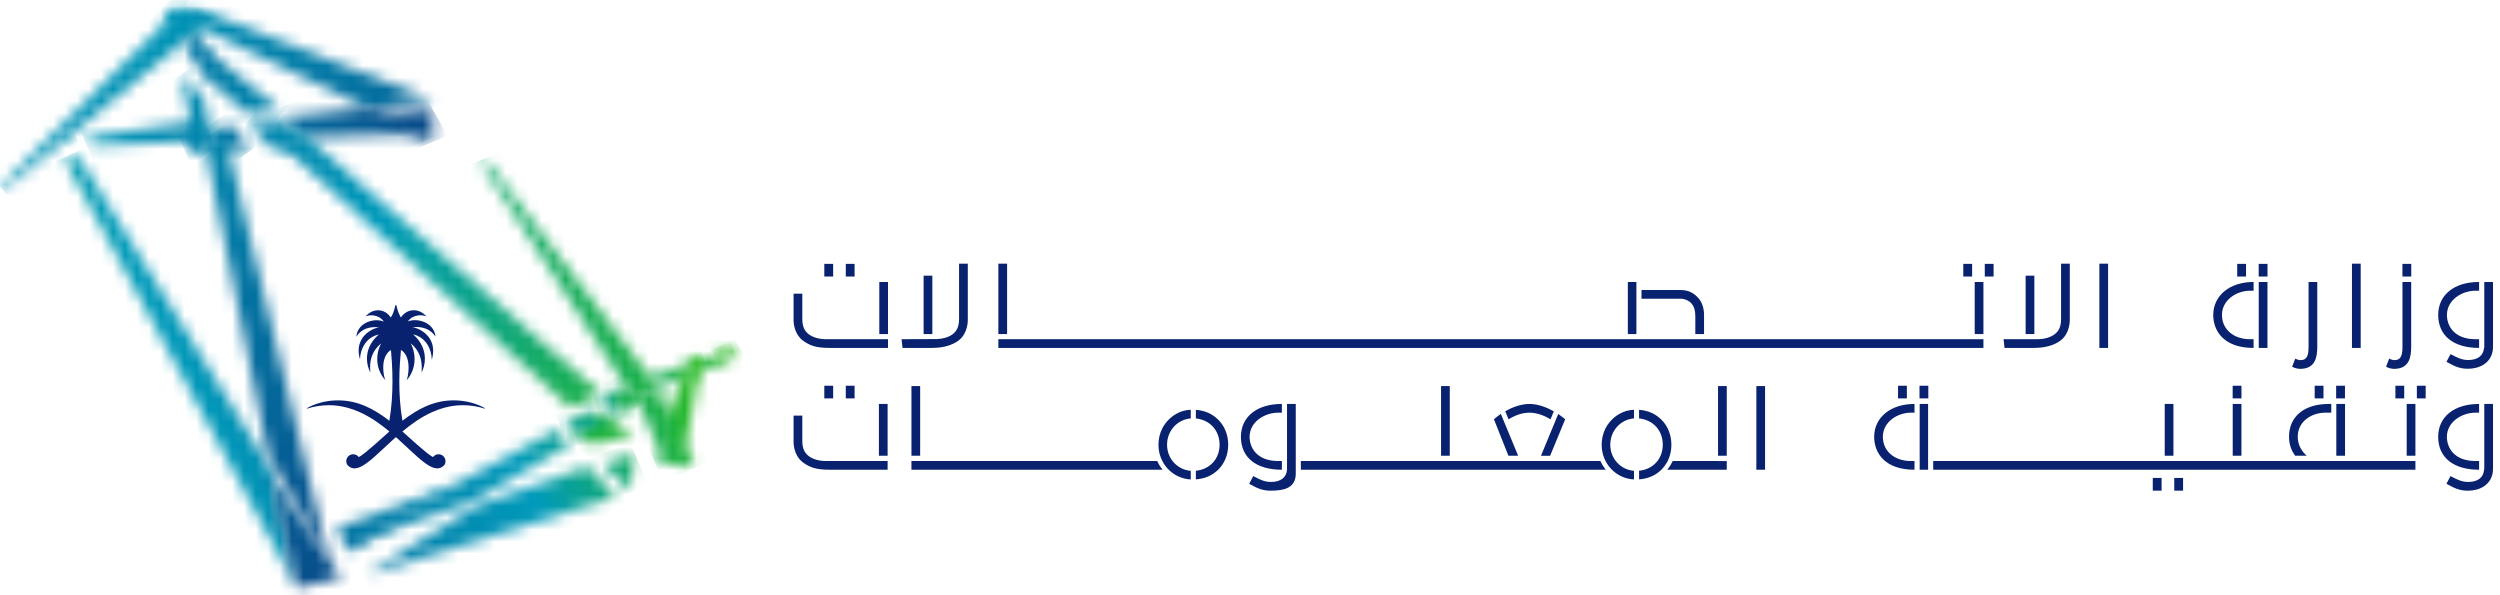 <?xml version="1.0" encoding="UTF-8"?>
<svg width="210px" height="50px" viewBox="0 0 210 50" version="1.1" xmlns="http://www.w3.org/2000/svg" xmlns:xlink="http://www.w3.org/1999/xlink">
    <!-- Generator: sketchtool 51.3 (57544) - http://www.bohemiancoding.com/sketch -->
    <title>F196721A-652D-4F80-B40A-4B99EB1E9F4C@1.5x</title>
    <desc>Created with sketchtool.</desc>
    <defs>
        <rect id="path-1" x="0" y="0" width="222.818" height="50.963"></rect>
        <polygon id="path-3" points="0.117 15.58 0.432 15.82 17.645 1.685 15.163 0.589"></polygon>
        <linearGradient x1="-29.177%" y1="-46.81%" x2="158.317%" y2="183.363%" id="linearGradient-5">
            <stop stop-color="#2EC000" offset="0%"></stop>
            <stop stop-color="#2CBF06" offset="4.29%"></stop>
            <stop stop-color="#28BB18" offset="10.12%"></stop>
            <stop stop-color="#21B534" offset="16.84%"></stop>
            <stop stop-color="#17AD5C" offset="24.21%"></stop>
            <stop stop-color="#0BA38E" offset="32.03%"></stop>
            <stop stop-color="#009ABA" offset="38.01%"></stop>
            <stop stop-color="#092270" offset="100%"></stop>
        </linearGradient>
        <polygon id="path-6" points="0.512 1.724 15.948 9.142 21.384 8.435 1.627 0.727"></polygon>
        <linearGradient x1="-48.772%" y1="-72.623%" x2="136.331%" y2="156.452%" id="linearGradient-8">
            <stop stop-color="#2EC000" offset="0%"></stop>
            <stop stop-color="#2CBF06" offset="4.24%"></stop>
            <stop stop-color="#28BB18" offset="10%"></stop>
            <stop stop-color="#21B534" offset="16.64%"></stop>
            <stop stop-color="#17AD5C" offset="23.93%"></stop>
            <stop stop-color="#0BA38E" offset="31.66%"></stop>
            <stop stop-color="#009ABA" offset="37.57%"></stop>
            <stop stop-color="#092270" offset="100%"></stop>
        </linearGradient>
        <polygon id="path-9" points="0.678 1.663 2.884 2.896 3.938 1.8 1.462 0.676"></polygon>
        <linearGradient x1="-364.677%" y1="-461.254%" x2="634.595%" y2="771.153%" id="linearGradient-11">
            <stop stop-color="#2EC000" offset="0%"></stop>
            <stop stop-color="#2CBF06" offset="4.24%"></stop>
            <stop stop-color="#28BB18" offset="10%"></stop>
            <stop stop-color="#21B534" offset="16.64%"></stop>
            <stop stop-color="#17AD5C" offset="23.93%"></stop>
            <stop stop-color="#0BA38E" offset="31.66%"></stop>
            <stop stop-color="#009ABA" offset="37.57%"></stop>
            <stop stop-color="#092270" offset="100%"></stop>
        </linearGradient>
        <polygon id="path-12" points="0.583 0.871 0.89 2.72 3.954 2.536 2.556 0.513"></polygon>
        <linearGradient x1="-590.298%" y1="389.037%" x2="507.964%" y2="-192.163%" id="linearGradient-14">
            <stop stop-color="#2EC000" offset="0%"></stop>
            <stop stop-color="#009ABA" offset="39.63%"></stop>
            <stop stop-color="#0284AC" offset="52.17%"></stop>
            <stop stop-color="#064B89" offset="78.16%"></stop>
            <stop stop-color="#092270" offset="95.49%"></stop>
            <stop stop-color="#092270" offset="100%"></stop>
        </linearGradient>
        <polygon id="path-15" points="0.527 0.879 2.518 2.558 13.313 2.162 8.11 0.042"></polygon>
        <linearGradient x1="-240.422%" y1="213.313%" x2="169.853%" y2="-17.792%" id="linearGradient-17">
            <stop stop-color="#2EC000" offset="0%"></stop>
            <stop stop-color="#009ABA" offset="39.63%"></stop>
            <stop stop-color="#0284AC" offset="52.17%"></stop>
            <stop stop-color="#064B89" offset="78.16%"></stop>
            <stop stop-color="#092270" offset="95.49%"></stop>
            <stop stop-color="#092270" offset="100%"></stop>
        </linearGradient>
        <polygon id="path-18" points="0.302 1.51 0.674 2.265 10.258 1.809 9.963 0.127"></polygon>
        <linearGradient x1="-210.068%" y1="197.758%" x2="343.967%" y2="-118.098%" id="linearGradient-20">
            <stop stop-color="#2EC000" offset="0%"></stop>
            <stop stop-color="#009ABA" offset="39.63%"></stop>
            <stop stop-color="#0284AC" offset="52.17%"></stop>
            <stop stop-color="#064B89" offset="78.16%"></stop>
            <stop stop-color="#092270" offset="95.49%"></stop>
            <stop stop-color="#092270" offset="100%"></stop>
        </linearGradient>
        <polygon id="path-21" points="0.742 0.792 6.27 2.912 6.363 0.208"></polygon>
        <linearGradient x1="-563.713%" y1="366.001%" x2="242.091%" y2="-48.91%" id="linearGradient-23">
            <stop stop-color="#2EC000" offset="0%"></stop>
            <stop stop-color="#009ABA" offset="39.63%"></stop>
            <stop stop-color="#0284AC" offset="52.17%"></stop>
            <stop stop-color="#064B89" offset="78.16%"></stop>
            <stop stop-color="#092270" offset="95.49%"></stop>
            <stop stop-color="#092270" offset="100%"></stop>
        </linearGradient>
        <polygon id="path-24" points="0.352 0.277 19.944 36.381 17.765 26.446 1.633 0.228"></polygon>
        <linearGradient x1="-5.564%" y1="74.715%" x2="134.928%" y2="12.371%" id="linearGradient-26">
            <stop stop-color="#2EC000" offset="0%"></stop>
            <stop stop-color="#009ABA" offset="39.62%"></stop>
            <stop stop-color="#0282AB" offset="49.49%"></stop>
            <stop stop-color="#064E8B" offset="72.76%"></stop>
            <stop stop-color="#082E77" offset="90.32%"></stop>
            <stop stop-color="#092270" offset="100%"></stop>
        </linearGradient>
        <polygon id="path-27" points="0.29 0.992 1.347 0.949 1.018 0.383"></polygon>
        <linearGradient x1="-1435.782%" y1="815.103%" x2="2301.8%" y2="-1103.453%" id="linearGradient-29">
            <stop stop-color="#2EC000" offset="0%"></stop>
            <stop stop-color="#009ABA" offset="39.62%"></stop>
            <stop stop-color="#0282AB" offset="49.49%"></stop>
            <stop stop-color="#064E8B" offset="72.76%"></stop>
            <stop stop-color="#082E77" offset="90.32%"></stop>
            <stop stop-color="#092270" offset="100%"></stop>
        </linearGradient>
        <polygon id="path-30" points="1.331 6.236 2.906 6.012 2.118 2.315 0.262 0.227"></polygon>
        <linearGradient x1="-192.589%" y1="-361.858%" x2="417.428%" y2="677.545%" id="linearGradient-32">
            <stop stop-color="#009ABA" offset="0%"></stop>
            <stop stop-color="#009ABA" offset="17.12%"></stop>
            <stop stop-color="#0094B6" offset="29.45%"></stop>
            <stop stop-color="#0282AB" offset="46.38%"></stop>
            <stop stop-color="#046599" offset="65.98%"></stop>
            <stop stop-color="#073D81" offset="87.41%"></stop>
            <stop stop-color="#092270" offset="100%"></stop>
        </linearGradient>
        <polygon id="path-33" points="0.104 0.696 5.536 27.306 10.708 36.337 1.976 0.62"></polygon>
        <linearGradient x1="-23.446%" y1="-70.852%" x2="96.012%" y2="125.728%" id="linearGradient-35">
            <stop stop-color="#009ABA" offset="0%"></stop>
            <stop stop-color="#009ABA" offset="17.12%"></stop>
            <stop stop-color="#0094B6" offset="29.45%"></stop>
            <stop stop-color="#0282AB" offset="46.38%"></stop>
            <stop stop-color="#046599" offset="65.98%"></stop>
            <stop stop-color="#073D81" offset="87.41%"></stop>
            <stop stop-color="#092270" offset="100%"></stop>
        </linearGradient>
        <polygon id="path-36" points="0.581 1.127 0.842 2.809 2.501 2.72 2.156 0.871"></polygon>
        <linearGradient x1="-535.051%" y1="-1025.849%" x2="822.701%" y2="1466.798%" id="linearGradient-38">
            <stop stop-color="#009ABA" offset="0%"></stop>
            <stop stop-color="#009ABA" offset="17.12%"></stop>
            <stop stop-color="#0094B6" offset="29.45%"></stop>
            <stop stop-color="#0282AB" offset="46.38%"></stop>
            <stop stop-color="#046599" offset="65.98%"></stop>
            <stop stop-color="#073D81" offset="87.41%"></stop>
            <stop stop-color="#092270" offset="100%"></stop>
        </linearGradient>
        <polygon id="path-39" points="2.938 10.392 6.655 9.501 0.542 0.621"></polygon>
        <linearGradient x1="-218.026%" y1="-407.463%" x2="140.587%" y2="204.944%" id="linearGradient-41">
            <stop stop-color="#009ABA" offset="0%"></stop>
            <stop stop-color="#009ABA" offset="17.12%"></stop>
            <stop stop-color="#0094B6" offset="29.45%"></stop>
            <stop stop-color="#0282AB" offset="46.38%"></stop>
            <stop stop-color="#046599" offset="65.98%"></stop>
            <stop stop-color="#073D81" offset="87.41%"></stop>
            <stop stop-color="#092270" offset="100%"></stop>
        </linearGradient>
        <polygon id="path-42" points="0.818 0.444 25.973 23.287 28.503 22.074 3.565 0.339"></polygon>
        <linearGradient x1="102.801%" y1="89.935%" x2="-81.444%" y2="-48.726%" id="linearGradient-44">
            <stop stop-color="#2EC000" offset="0%"></stop>
            <stop stop-color="#009ABA" offset="34.04%"></stop>
            <stop stop-color="#092270" offset="100%"></stop>
        </linearGradient>
        <polygon id="path-45" points="1.824 3.19 5.834 6.574 8.64 6.276 0.926 0.03"></polygon>
        <linearGradient x1="400.019%" y1="313.698%" x2="-318.963%" y2="-226.366%" id="linearGradient-47">
            <stop stop-color="#2EC000" offset="0%"></stop>
            <stop stop-color="#009ABA" offset="34.04%"></stop>
            <stop stop-color="#092270" offset="100%"></stop>
        </linearGradient>
        <polygon id="path-48" points="0.896 1.946 2.735 3.363 6.159 2.495 3.712 0.685"></polygon>
        <linearGradient x1="199.862%" y1="162.643%" x2="-1063.402%" y2="-794.313%" id="linearGradient-50">
            <stop stop-color="#2EC000" offset="0%"></stop>
            <stop stop-color="#009ABA" offset="34.04%"></stop>
            <stop stop-color="#092270" offset="100%"></stop>
        </linearGradient>
        <polygon id="path-51" points="0.834 0.513 2.931 2.536 6.057 2.41 3.64 0.172"></polygon>
        <linearGradient x1="685.62%" y1="536.293%" x2="-743.708%" y2="-553.203%" id="linearGradient-53">
            <stop stop-color="#2EC000" offset="0%"></stop>
            <stop stop-color="#009ABA" offset="34.04%"></stop>
            <stop stop-color="#092270" offset="100%"></stop>
        </linearGradient>
        <polygon id="path-54" points="0.349 0.944 2.824 2.735 1.926 0.025"></polygon>
        <linearGradient x1="988.877%" y1="750.936%" x2="-813.235%" y2="-591.648%" id="linearGradient-56">
            <stop stop-color="#2EC000" offset="0%"></stop>
            <stop stop-color="#009ABA" offset="34.04%"></stop>
            <stop stop-color="#092270" offset="100%"></stop>
        </linearGradient>
        <polygon id="path-57" points="9.958 3.499 0.605 9.342 21.721 2.748 19.34 0.185"></polygon>
        <linearGradient x1="119.572%" y1="16.216%" x2="-129.783%" y2="137.566%" id="linearGradient-59">
            <stop stop-color="#2EC000" offset="0%"></stop>
            <stop stop-color="#009ABA" offset="22.06%"></stop>
            <stop stop-color="#092270" offset="100%"></stop>
        </linearGradient>
        <polygon id="path-60" points="0.588 0.963 2.926 3.218 3.327 0.095"></polygon>
        <linearGradient x1="236.258%" y1="-26.057%" x2="-1092.688%" y2="520.114%" id="linearGradient-62">
            <stop stop-color="#2EC000" offset="0%"></stop>
            <stop stop-color="#009ABA" offset="22.06%"></stop>
            <stop stop-color="#092270" offset="100%"></stop>
        </linearGradient>
        <polygon id="path-63" points="0.328 9.924 11.497 6.226 19.91 1.302 18.743 0.126"></polygon>
        <linearGradient x1="151.529%" y1="1.67%" x2="-167.31%" y2="152.355%" id="linearGradient-65">
            <stop stop-color="#2EC000" offset="0%"></stop>
            <stop stop-color="#009ABA" offset="25.66%"></stop>
            <stop stop-color="#0097B8" offset="26.94%"></stop>
            <stop stop-color="#046599" offset="51.03%"></stop>
            <stop stop-color="#074083" offset="72.09%"></stop>
            <stop stop-color="#082A75" offset="89.13%"></stop>
            <stop stop-color="#092270" offset="100%"></stop>
        </linearGradient>
        <polygon id="path-66" points="0.326 1.673 1.284 2.856 2.775 1.744 2.168 0.422"></polygon>
        <linearGradient x1="368.168%" y1="-92.146%" x2="-1557.036%" y2="757.042%" id="linearGradient-68">
            <stop stop-color="#2EC000" offset="0%"></stop>
            <stop stop-color="#009ABA" offset="25.66%"></stop>
            <stop stop-color="#0097B8" offset="26.94%"></stop>
            <stop stop-color="#046599" offset="51.03%"></stop>
            <stop stop-color="#074083" offset="72.09%"></stop>
            <stop stop-color="#082A75" offset="89.13%"></stop>
            <stop stop-color="#092270" offset="100%"></stop>
        </linearGradient>
        <polygon id="path-69" points="0.148 2.85 0.992 3.641 7.288 1.29 8.106 0.149"></polygon>
        <linearGradient x1="123.266%" y1="16.117%" x2="-700.27%" y2="386.743%" id="linearGradient-71">
            <stop stop-color="#2EC000" offset="0%"></stop>
            <stop stop-color="#009ABA" offset="25.66%"></stop>
            <stop stop-color="#0097B8" offset="26.94%"></stop>
            <stop stop-color="#046599" offset="51.03%"></stop>
            <stop stop-color="#074083" offset="72.09%"></stop>
            <stop stop-color="#082A75" offset="89.13%"></stop>
            <stop stop-color="#092270" offset="100%"></stop>
        </linearGradient>
        <polygon id="path-72" points="0.444 1.604 1.517 2.574 3.77 1.392 2.747 0.505"></polygon>
        <linearGradient x1="352.931%" y1="-85.213%" x2="-1219.408%" y2="621.356%" id="linearGradient-74">
            <stop stop-color="#2EC000" offset="0%"></stop>
            <stop stop-color="#009ABA" offset="25.66%"></stop>
            <stop stop-color="#0097B8" offset="26.94%"></stop>
            <stop stop-color="#046599" offset="51.03%"></stop>
            <stop stop-color="#074083" offset="72.09%"></stop>
            <stop stop-color="#082A75" offset="89.13%"></stop>
            <stop stop-color="#092270" offset="100%"></stop>
        </linearGradient>
        <polygon id="path-75" points="0.296 4.301 1.369 6.367 10.388 0.743"></polygon>
        <linearGradient x1="258.663%" y1="-49.029%" x2="-293.92%" y2="210.426%" id="linearGradient-77">
            <stop stop-color="#2EC000" offset="0%"></stop>
            <stop stop-color="#009ABA" offset="25.66%"></stop>
            <stop stop-color="#0097B8" offset="26.94%"></stop>
            <stop stop-color="#046599" offset="51.03%"></stop>
            <stop stop-color="#074083" offset="72.09%"></stop>
            <stop stop-color="#082A75" offset="89.13%"></stop>
            <stop stop-color="#092270" offset="100%"></stop>
        </linearGradient>
        <polygon id="path-78" points="2.859 1.52 0.497 7.335 2.249 10.236 3.999 0.768"></polygon>
        <linearGradient x1="112.071%" y1="27.667%" x2="-656.052%" y2="310.701%" id="linearGradient-80">
            <stop stop-color="#2EC000" offset="0%"></stop>
            <stop stop-color="#009ABA" offset="33.77%"></stop>
            <stop stop-color="#092270" offset="100%"></stop>
        </linearGradient>
        <polygon id="path-81" points="0.216 1.451 1.498 0.734 0.83 0.168"></polygon>
        <linearGradient x1="220.559%" y1="-21.703%" x2="-3409.949%" y2="1502.992%" id="linearGradient-83">
            <stop stop-color="#2EC000" offset="0%"></stop>
            <stop stop-color="#009ABA" offset="33.77%"></stop>
            <stop stop-color="#092270" offset="100%"></stop>
        </linearGradient>
        <polygon id="path-84" points="0.467 1.526 2.816 6.576 3.831 3.793 1.995 0.403"></polygon>
        <linearGradient x1="180.515%" y1="-3.416%" x2="-863.639%" y2="411.619%" id="linearGradient-86">
            <stop stop-color="#2EC000" offset="0%"></stop>
            <stop stop-color="#009ABA" offset="30.62%"></stop>
            <stop stop-color="#092270" offset="100%"></stop>
        </linearGradient>
        <polygon id="path-87" points="0.436 0.706 13.236 20.514 15.243 19.551 0.853 0.436"></polygon>
        <linearGradient x1="96.325%" y1="31.397%" x2="-215.856%" y2="154.961%" id="linearGradient-89">
            <stop stop-color="#2EC000" offset="0%"></stop>
            <stop stop-color="#009ABA" offset="30.62%"></stop>
            <stop stop-color="#092270" offset="100%"></stop>
        </linearGradient>
        <polygon id="path-90" points="0.668 1.422 1.275 2.744 2.994 1.461 2.361 0.275"></polygon>
        <linearGradient x1="326.846%" y1="-72.855%" x2="-1837.439%" y2="871.519%" id="linearGradient-92">
            <stop stop-color="#2EC000" offset="0%"></stop>
            <stop stop-color="#009ABA" offset="30.62%"></stop>
            <stop stop-color="#092270" offset="100%"></stop>
        </linearGradient>
        <polygon id="path-93" points="0.179 2.812 3.498 3.222 1.397 0.268"></polygon>
        <linearGradient x1="218.642%" y1="-21.846%" x2="-1333.201%" y2="642.835%" id="linearGradient-95">
            <stop stop-color="#2EC000" offset="0%"></stop>
            <stop stop-color="#009ABA" offset="30.62%"></stop>
            <stop stop-color="#092270" offset="100%"></stop>
        </linearGradient>
        <rect id="path-96" x="0" y="0" width="222.818" height="50.963"></rect>
    </defs>
    <g id="Page-1" stroke="none" stroke-width="1" fill="none" fill-rule="evenodd">
        <g id="AboutUs" transform="translate(-1084, -1413)">
            <g id="MCIT_LOGOTYPE_H_RGB_ar" style="mix-blend-mode: darken;" transform="translate(1077, 1412)">
                <g id="Clipped">
                    <mask id="mask-2" fill="white">
                        <use xlink:href="#path-1"></use>
                    </mask>
                    <g id="SVGID_1_"></g>
                    <path d="M45.362,34.635 C45.279,34.632 45.198,34.63 45.117,34.63 C43.43,34.63 42.103,35.345 40.802,36.342 C40.606,35.18 40.542,34.055 40.542,33.071 C40.542,31.944 40.625,31 40.682,30.39 C41.178,30.699 41.321,31.322 41.321,31.889 C41.321,32.336 41.232,32.75 41.158,32.949 C41.668,32.345 41.824,31.713 41.824,31.17 C41.824,30.544 41.615,30.039 41.499,29.838 C42.303,30.486 42.427,31.305 42.427,31.911 C42.427,32.052 42.421,32.179 42.415,32.293 C42.575,31.976 42.69,31.57 42.69,31.128 C42.69,30.473 42.437,29.735 41.706,29.085 C42.807,29.345 43.254,30.382 43.266,31.158 C43.266,31.17 43.267,31.183 43.283,31.198 C43.354,30.936 43.386,30.697 43.386,30.478 C43.386,30.212 43.34,29.978 43.261,29.77 C42.94,28.919 42.076,28.549 41.658,28.482 C41.762,28.472 41.86,28.466 41.955,28.466 C42.6,28.466 43.01,28.687 43.259,28.903 C43.435,29.057 43.529,29.209 43.585,29.273 C43.552,28.961 43.432,28.703 43.258,28.496 C42.914,28.093 42.361,27.894 41.856,27.894 C41.642,27.894 41.436,27.929 41.258,28 C41.516,27.628 41.952,27.482 42.335,27.482 C42.514,27.482 42.682,27.515 42.815,27.57 C42.52,27.237 42.135,27.061 41.753,27.061 C41.35,27.061 40.951,27.257 40.672,27.671 C40.613,27.569 40.558,27.456 40.505,27.336 C40.414,27.129 40.351,26.897 40.301,26.663 C40.297,26.641 40.278,26.625 40.254,26.625 C40.232,26.625 40.213,26.641 40.208,26.663 C40.159,26.897 40.096,27.129 40.004,27.336 C39.952,27.456 39.896,27.568 39.824,27.671 C39.553,27.261 39.16,27.064 38.761,27.064 C38.381,27.064 37.995,27.242 37.704,27.584 C37.837,27.522 38.007,27.486 38.189,27.486 C38.565,27.486 38.993,27.637 39.241,28.013 C39.062,27.938 38.852,27.9 38.634,27.9 C38.136,27.9 37.591,28.098 37.252,28.496 C37.078,28.703 36.956,28.961 36.938,29.288 C36.98,29.209 37.075,29.058 37.251,28.904 C37.493,28.693 37.889,28.478 38.509,28.478 C38.617,28.478 38.731,28.485 38.853,28.498 C38.434,28.55 37.57,28.919 37.248,29.77 C37.172,29.971 37.126,30.198 37.126,30.456 C37.126,30.68 37.162,30.927 37.243,31.197 C37.243,31.183 37.244,31.17 37.244,31.158 C37.255,30.383 37.703,29.345 38.819,29.094 C38.081,29.736 37.823,30.468 37.823,31.121 C37.823,31.565 37.942,31.972 38.112,32.29 C38.101,32.164 38.089,32.017 38.089,31.855 C38.089,31.257 38.232,30.468 39.023,29.849 C38.901,30.044 38.688,30.544 38.688,31.167 C38.688,31.708 38.849,32.34 39.368,32.942 C39.286,32.745 39.192,32.33 39.192,31.881 C39.192,31.317 39.339,30.701 39.841,30.397 C39.891,30.998 39.968,31.926 39.968,33.037 C39.968,34.029 39.906,35.166 39.708,36.343 C38.403,35.343 37.075,34.631 35.392,34.631 C35.311,34.631 35.23,34.632 35.148,34.636 C34.258,34.672 33.406,34.927 32.783,35.283 C32.776,35.288 32.772,35.294 32.772,35.3 C32.772,35.312 32.781,35.322 32.794,35.322 C32.794,35.322 32.799,35.322 32.802,35.321 C33.397,35.136 34.009,35.038 34.627,35.038 C34.8,35.038 34.973,35.045 35.146,35.061 C35.887,35.128 36.581,35.332 37.23,35.627 C38.141,36.038 38.964,36.626 39.708,37.244 C39.245,37.645 37.659,39.136 37.139,39.396 C37.033,39.251 36.863,39.155 36.669,39.155 C36.627,39.155 36.584,39.16 36.54,39.17 C36.328,39.216 36.152,39.386 36.103,39.597 C36.092,39.645 36.088,39.692 36.088,39.739 C36.088,39.882 36.135,40.016 36.215,40.097 C36.386,40.268 36.573,40.344 36.777,40.344 C36.915,40.344 37.062,40.31 37.215,40.246 C37.945,39.943 38.855,38.985 39.971,37.973 C40.065,37.889 40.159,37.804 40.254,37.719 C40.36,37.812 40.45,37.893 40.538,37.973 C41.655,38.984 42.565,39.942 43.294,40.246 C43.448,40.31 43.594,40.344 43.732,40.344 C43.936,40.344 44.124,40.268 44.295,40.097 C44.375,40.016 44.422,39.882 44.422,39.74 C44.422,39.692 44.417,39.645 44.406,39.597 C44.357,39.386 44.182,39.216 43.969,39.17 C43.925,39.16 43.882,39.155 43.84,39.155 C43.646,39.155 43.476,39.251 43.371,39.396 C42.863,39.146 41.253,37.634 40.802,37.244 C41.545,36.625 42.369,36.038 43.279,35.627 C43.928,35.332 44.623,35.128 45.363,35.061 C45.536,35.044 45.709,35.038 45.882,35.038 C46.5,35.038 47.112,35.136 47.708,35.321 C47.711,35.322 47.713,35.322 47.713,35.322 C47.728,35.322 47.737,35.311 47.737,35.3 C47.737,35.294 47.733,35.288 47.727,35.283 C47.089,34.921 46.245,34.671 45.362,34.635" id="Shape" fill="#092270" fill-rule="nonzero" mask="url(#mask-2)"></path>
                </g>
                <g id="Clipped" transform="translate(7, 1)">
                    <mask id="mask-4" fill="white">
                        <use xlink:href="#path-3"></use>
                    </mask>
                    <g id="SVGID_3_"></g>
                    <polygon id="Shape" fill="url(#linearGradient-5)" fill-rule="nonzero" mask="url(#mask-4)" points="10.643 -7.89 25.198 9.736 7.12 24.3 -7.437 6.675"></polygon>
                </g>
                <g id="Clipped" transform="translate(22, 1)">
                    <mask id="mask-7" fill="white">
                        <use xlink:href="#path-6"></use>
                    </mask>
                    <g id="SVGID_6_"></g>
                    <polygon id="Shape" fill="url(#linearGradient-8)" fill-rule="nonzero" mask="url(#mask-7)" points="13.045 -10.256 25.22 5.78 8.85 20.125 -3.325 4.089"></polygon>
                </g>
                <g id="Clipped" transform="translate(20, 1)">
                    <mask id="mask-10" fill="white">
                        <use xlink:href="#path-9"></use>
                    </mask>
                    <g id="SVGID_9_"></g>
                    <polygon id="Shape" fill="url(#linearGradient-11)" fill-rule="nonzero" mask="url(#mask-10)" points="2.636 -1.32 4.808 2.009 1.981 4.892 -0.191 1.563"></polygon>
                </g>
                <g id="Clipped" transform="translate(24, 11)">
                    <mask id="mask-13" fill="white">
                        <use xlink:href="#path-12"></use>
                    </mask>
                    <g id="SVGID_12_"></g>
                    <polygon id="Shape" fill="url(#linearGradient-14)" fill-rule="nonzero" mask="url(#mask-13)" points="0.009 0.927 3.322 -1.46 4.528 2.306 1.215 4.693"></polygon>
                </g>
                <g id="Clipped" transform="translate(30, 10)">
                    <mask id="mask-16" fill="white">
                        <use xlink:href="#path-15"></use>
                    </mask>
                    <g id="SVGID_15_"></g>
                    <polygon id="Shape" fill="url(#linearGradient-17)" fill-rule="nonzero" mask="url(#mask-16)" points="-0.551 0.514 10.916 -4.503 14.391 2.086 2.924 7.103"></polygon>
                </g>
                <g id="Clipped" transform="translate(14, 11)">
                    <mask id="mask-19" fill="white">
                        <use xlink:href="#path-18"></use>
                    </mask>
                    <g id="SVGID_18_"></g>
                    <polygon id="Shape" fill="url(#linearGradient-20)" fill-rule="nonzero" mask="url(#mask-19)" points="-0.404 0.528 8.391 -4.465 10.964 1.864 2.169 6.857"></polygon>
                </g>
                <g id="Clipped" transform="translate(37, 10)">
                    <mask id="mask-22" fill="white">
                        <use xlink:href="#path-21"></use>
                    </mask>
                    <g id="SVGID_21_"></g>
                    <polygon id="Shape" fill="url(#linearGradient-23)" fill-rule="nonzero" mask="url(#mask-22)" points="-0.489 0.716 5.309 -1.672 7.594 2.405 1.796 4.793"></polygon>
                </g>
                <g id="Clipped" transform="translate(12, 14)">
                    <mask id="mask-25" fill="white">
                        <use xlink:href="#path-24"></use>
                    </mask>
                    <g id="SVGID_24_"></g>
                    <polygon id="Shape" fill="url(#linearGradient-26)" fill-rule="nonzero" mask="url(#mask-25)" points="-14.557 7.008 16.27 -7.01 34.853 29.602 4.025 43.619"></polygon>
                </g>
                <g id="Clipped" transform="translate(12, 12)">
                    <mask id="mask-28" fill="white">
                        <use xlink:href="#path-27"></use>
                    </mask>
                    <g id="SVGID_27_"></g>
                    <polygon id="Shape" fill="url(#linearGradient-29)" fill-rule="nonzero" mask="url(#mask-28)" points="0.052 0.496 1.149 -0.03 1.585 0.877 0.488 1.404"></polygon>
                </g>
                <g id="Clipped" transform="translate(22, 7)">
                    <mask id="mask-31" fill="white">
                        <use xlink:href="#path-30"></use>
                    </mask>
                    <g id="SVGID_30_"></g>
                    <polygon id="Shape" fill="url(#linearGradient-32)" fill-rule="nonzero" mask="url(#mask-31)" points="2.28 -1.085 5.096 4.812 0.888 7.548 -1.928 1.65"></polygon>
                </g>
                <g id="Clipped" transform="translate(24, 12)">
                    <mask id="mask-34" fill="white">
                        <use xlink:href="#path-33"></use>
                    </mask>
                    <g id="SVGID_33_"></g>
                    <polygon id="Shape" fill="url(#linearGradient-35)" fill-rule="nonzero" mask="url(#mask-34)" points="8.197 -3.965 25.641 27.876 2.616 40.922 -14.829 9.08"></polygon>
                </g>
                <g id="Clipped" transform="translate(22, 11)">
                    <mask id="mask-37" fill="white">
                        <use xlink:href="#path-36"></use>
                    </mask>
                    <g id="SVGID_36_"></g>
                    <polygon id="Shape" fill="url(#linearGradient-38)" fill-rule="nonzero" mask="url(#mask-37)" points="2.047 -0.217 3.119 2.35 1.036 3.897 -0.037 1.33"></polygon>
                </g>
                <g id="Clipped" transform="translate(29, 40)">
                    <mask id="mask-40" fill="white">
                        <use xlink:href="#path-39"></use>
                    </mask>
                    <g id="SVGID_39_"></g>
                    <polygon id="Shape" fill="url(#linearGradient-41)" fill-rule="nonzero" mask="url(#mask-40)" points="5.207 -1.578 11.564 8.077 1.99 12.591 -4.368 2.936"></polygon>
                </g>
                <g id="Clipped" transform="translate(29, 12)">
                    <mask id="mask-43" fill="white">
                        <use xlink:href="#path-42"></use>
                    </mask>
                    <g id="SVGID_42_"></g>
                    <polygon id="Shape" fill="url(#linearGradient-44)" fill-rule="nonzero" mask="url(#mask-43)" points="18.526 35.805 -10.881 15.017 10.796 -12.178 40.202 8.609"></polygon>
                </g>
                <g id="Clipped" transform="translate(22, 4)">
                    <mask id="mask-46" fill="white">
                        <use xlink:href="#path-45"></use>
                    </mask>
                    <g id="SVGID_45_"></g>
                    <polygon id="Shape" fill="url(#linearGradient-47)" fill-rule="nonzero" mask="url(#mask-46)" points="5.86 9.815 -2.665 4.216 3.706 -3.21 12.231 2.388"></polygon>
                </g>
                <g id="Clipped" transform="translate(54, 35)">
                    <mask id="mask-49" fill="white">
                        <use xlink:href="#path-48"></use>
                    </mask>
                    <g id="SVGID_48_"></g>
                    <polygon id="Shape" fill="url(#linearGradient-50)" fill-rule="nonzero" mask="url(#mask-49)" points="4.262 5.384 -0.711 2.398 2.793 -1.337 7.767 1.65"></polygon>
                </g>
                <g id="Clipped" transform="translate(27, 11)">
                    <mask id="mask-52" fill="white">
                        <use xlink:href="#path-51"></use>
                    </mask>
                    <g id="SVGID_51_"></g>
                    <polygon id="Shape" fill="url(#linearGradient-53)" fill-rule="nonzero" mask="url(#mask-52)" points="4.175 5.044 -0.301 1.684 2.716 -2.335 7.192 1.024"></polygon>
                </g>
                <g id="Clipped" transform="translate(22, 4)">
                    <mask id="mask-55" fill="white">
                        <use xlink:href="#path-54"></use>
                    </mask>
                    <g id="SVGID_54_"></g>
                    <polygon id="Shape" fill="url(#linearGradient-56)" fill-rule="nonzero" mask="url(#mask-55)" points="1.932 3.626 -1.385 1.758 1.241 -0.866 4.558 1.002"></polygon>
                </g>
                <g id="Clipped" transform="translate(37, 40)">
                    <mask id="mask-58" fill="white">
                        <use xlink:href="#path-57"></use>
                    </mask>
                    <g id="SVGID_57_"></g>
                    <polygon id="Shape" fill="url(#linearGradient-59)" fill-rule="nonzero" mask="url(#mask-58)" points="24.651 7.968 3.773 17.755 -2.325 1.559 18.553 -8.227"></polygon>
                </g>
                <g id="Clipped" transform="translate(57, 39)">
                    <mask id="mask-61" fill="white">
                        <use xlink:href="#path-60"></use>
                    </mask>
                    <g id="SVGID_60_"></g>
                    <polygon id="Shape" fill="url(#linearGradient-62)" fill-rule="nonzero" mask="url(#mask-61)" points="4.442 2.75 0.999 4.197 -0.527 0.564 2.917 -0.883"></polygon>
                </g>
                <g id="Clipped" transform="translate(35, 37)">
                    <mask id="mask-64" fill="white">
                        <use xlink:href="#path-63"></use>
                    </mask>
                    <g id="SVGID_63_"></g>
                    <polygon id="Shape" fill="url(#linearGradient-65)" fill-rule="nonzero" mask="url(#mask-64)" points="23.256 8.455 3.265 17.234 -3.018 1.596 16.972 -7.184"></polygon>
                </g>
                <g id="Clipped" transform="translate(57, 33)">
                    <mask id="mask-67" fill="white">
                        <use xlink:href="#path-66"></use>
                    </mask>
                    <g id="SVGID_66_"></g>
                    <polygon id="Shape" fill="url(#linearGradient-68)" fill-rule="nonzero" mask="url(#mask-67)" points="3.427 2.491 0.693 4.022 -0.326 0.787 2.408 -0.744"></polygon>
                </g>
                <g id="Clipped" transform="translate(61, 30)">
                    <mask id="mask-70" fill="white">
                        <use xlink:href="#path-69"></use>
                    </mask>
                    <g id="SVGID_69_"></g>
                    <polygon id="Shape" fill="url(#linearGradient-71)" fill-rule="nonzero" mask="url(#mask-70)" points="9.976 3.117 1.342 5.535 -1.722 0.673 6.912 -1.745"></polygon>
                </g>
                <g id="Clipped" transform="translate(54, 35)">
                    <mask id="mask-73" fill="white">
                        <use xlink:href="#path-72"></use>
                    </mask>
                    <g id="SVGID_72_"></g>
                    <polygon id="Shape" fill="url(#linearGradient-74)" fill-rule="nonzero" mask="url(#mask-73)" points="4.558 2.264 0.943 3.687 -0.344 0.815 3.27 -0.609"></polygon>
                </g>
                <g id="Clipped" transform="translate(35, 41)">
                    <mask id="mask-76" fill="white">
                        <use xlink:href="#path-75"></use>
                    </mask>
                    <g id="SVGID_75_"></g>
                    <polygon id="Shape" fill="url(#linearGradient-77)" fill-rule="nonzero" mask="url(#mask-76)" points="12.191 5.523 1.81 10.379 -1.507 1.586 8.874 -3.27"></polygon>
                </g>
                <g id="Clipped" transform="translate(62, 30)">
                    <mask id="mask-79" fill="white">
                        <use xlink:href="#path-78"></use>
                    </mask>
                    <g id="SVGID_78_"></g>
                    <polygon id="Shape" fill="url(#linearGradient-80)" fill-rule="nonzero" mask="url(#mask-79)" points="6.867 8.816 1.023 11.709 -2.371 2.188 3.473 -0.706"></polygon>
                </g>
                <g id="Clipped" transform="translate(67, 30)">
                    <mask id="mask-82" fill="white">
                        <use xlink:href="#path-81"></use>
                    </mask>
                    <g id="SVGID_81_"></g>
                    <polygon id="Shape" fill="url(#linearGradient-83)" fill-rule="nonzero" mask="url(#mask-82)" points="1.957 1.259 0.408 1.909 -0.242 0.36 1.306 -0.29"></polygon>
                </g>
                <g id="Clipped" transform="translate(60, 33)">
                    <mask id="mask-85" fill="white">
                        <use xlink:href="#path-84"></use>
                    </mask>
                    <g id="SVGID_84_"></g>
                    <polygon id="Shape" fill="url(#linearGradient-86)" fill-rule="nonzero" mask="url(#mask-85)" points="5.51 5.65 0.971 8.152 -1.213 1.33 3.326 -1.173"></polygon>
                </g>
                <g id="Clipped" transform="translate(47, 14)">
                    <mask id="mask-88" fill="white">
                        <use xlink:href="#path-87"></use>
                    </mask>
                    <g id="SVGID_87_"></g>
                    <polygon id="Shape" fill="url(#linearGradient-89)" fill-rule="nonzero" mask="url(#mask-88)" points="22.83 17.502 2.658 25.511 -7.15 3.448 13.021 -4.56"></polygon>
                </g>
                <g id="Clipped" transform="translate(58, 33)">
                    <mask id="mask-91" fill="white">
                        <use xlink:href="#path-90"></use>
                    </mask>
                    <g id="SVGID_90_"></g>
                    <polygon id="Shape" fill="url(#linearGradient-92)" fill-rule="nonzero" mask="url(#mask-91)" points="3.655 2.374 1.017 3.852 0.007 0.646 2.645 -0.832"></polygon>
                </g>
                <g id="Clipped" transform="translate(62, 37)">
                    <mask id="mask-94" fill="white">
                        <use xlink:href="#path-93"></use>
                    </mask>
                    <g id="SVGID_93_"></g>
                    <polygon id="Shape" fill="url(#linearGradient-95)" fill-rule="nonzero" mask="url(#mask-94)" points="4.553 2.779 0.677 4.407 -0.875 0.711 3 -0.917"></polygon>
                </g>
                <g id="Clipped">
                    <mask id="mask-97" fill="white">
                        <use xlink:href="#path-96"></use>
                    </mask>
                    <g id="SVGID_96_"></g>
                    <path d="M149.11,26.524 C149.318,26.784 149.407,27.098 149.407,27.575 L149.407,29.061 L150.14,29.061 L150.14,27.455 C150.14,26.896 149.969,26.381 149.667,26.042 C149.243,25.564 148.781,25.36 148.121,25.36 L144.885,25.36 L144.885,26.092 L148.179,26.092 C148.528,26.092 148.902,26.266 149.11,26.524 Z M173.608,24.686 L172.875,24.686 L172.875,29.061 L173.608,29.061 L173.608,24.686 Z M172.659,23.165 L171.918,23.165 L171.918,24.231 L172.659,24.231 L172.659,23.165 Z M184.08,23.15 L183.347,23.15 L183.347,30.225 L184.08,30.225 L184.08,23.15 Z M174.463,23.165 L173.722,23.165 L173.722,24.231 L174.463,24.231 L174.463,23.165 Z M177.886,24.154 L177.153,24.154 L177.153,29.061 L177.886,29.061 L177.886,24.154 Z M177.862,30.225 C178.783,30.225 179.559,30.006 180.101,29.593 C180.663,29.171 180.863,28.412 180.863,27.893 L180.863,23.15 L180.13,23.15 L180.13,27.793 C180.13,28.397 179.964,28.793 179.593,29.076 C179.233,29.345 178.717,29.493 178.14,29.493 L175.3,29.493 L175.381,30.224 L177.862,30.224 L177.862,30.225 Z M137.245,36.222 L137.519,35.556 C136.825,35.159 136.113,34.932 135.483,34.932 C134.834,34.932 134.12,35.157 133.441,35.547 L133.721,36.224 C134.284,35.867 134.9,35.665 135.483,35.665 C136.124,35.664 136.779,35.938 137.245,36.222 Z M138.436,36.316 L138.477,36.22 L138.397,36.153 C138.275,36.052 138.14,35.949 137.981,35.838 L137.892,35.775 L136.441,39.285 L137.21,39.285 L138.436,36.316 Z M132.981,35.83 C132.822,35.944 132.686,36.05 132.567,36.155 L132.492,36.221 L133.707,39.284 L134.525,39.284 L133.071,35.766 L132.981,35.83 Z M128.781,33.431 L128.049,33.431 L128.049,39.284 L128.781,39.284 L128.781,33.431 Z M173.608,29.492 L90.862,29.492 L90.862,30.224 L173.608,30.224 L173.608,29.492 Z M189.569,34.932 L188.836,34.932 L188.836,39.283 L189.569,39.283 L189.569,34.932 Z M91.596,23.15 L90.862,23.15 L90.862,29.062 L91.596,29.062 L91.596,23.15 Z M144.458,24.687 L143.738,24.687 L143.738,29.061 L144.458,29.061 L144.458,24.687 Z M200.216,31.984 C201.489,31.984 201.651,30.996 201.651,30.136 L201.651,24.686 L200.919,24.686 L200.919,30.136 C200.919,30.805 200.806,31.251 200.257,31.251 C200.155,31.251 200.044,31.228 199.936,31.184 L199.799,31.126 L199.539,31.808 L199.664,31.863 C199.834,31.937 200.046,31.984 200.216,31.984 Z M203.978,33.401 L203.236,33.401 L203.236,34.466 L203.978,34.466 L203.978,33.401 Z M195.282,34.932 L194.548,34.932 L194.548,39.283 L195.281,39.283 L195.281,34.932 L195.282,34.932 Z M205.298,23.15 L204.565,23.15 L204.565,30.225 L205.298,30.225 L205.298,23.15 Z M203.25,39.284 L203.983,39.284 L203.983,34.933 L203.25,34.933 L203.25,39.284 Z M85.317,24.154 L84.584,24.154 L84.584,29.061 L85.317,29.061 L85.317,24.154 Z M215.227,30.225 L215.244,30.225 L215.244,29.494 L214.949,29.494 C213.173,29.494 212.542,28.397 212.542,27.457 C212.542,26.2 213.792,25.42 214.949,25.42 L215.244,25.42 L215.244,24.687 L215.227,24.687 C213.15,24.687 211.809,25.775 211.809,27.457 C211.809,29.19 213.086,30.225 215.227,30.225 Z M209.545,23.165 L208.804,23.165 L208.804,24.231 L209.545,24.231 L209.545,23.165 Z M208.107,31.984 C209.376,31.984 209.54,30.996 209.54,30.136 L209.54,24.686 L208.807,24.686 L208.807,30.136 C208.807,30.805 208.694,31.251 208.147,31.251 C208.044,31.251 207.933,31.228 207.826,31.184 L207.688,31.126 L207.428,31.808 L207.553,31.863 C207.727,31.938 207.933,31.984 208.107,31.984 Z M208.954,33.401 L208.214,33.401 L208.214,34.466 L208.954,34.466 L208.954,33.401 Z M195.667,23.165 L194.926,23.165 L194.926,24.231 L195.667,24.231 L195.667,23.165 Z M196.282,30.225 L196.302,30.225 L196.302,29.494 L196.004,29.494 C194.616,29.494 193.645,28.657 193.645,27.457 C193.645,26.2 194.87,25.42 196.004,25.42 L196.302,25.42 L196.302,24.687 L196.282,24.687 C194.298,24.687 192.913,25.827 192.913,27.458 C192.912,28.795 193.798,30.225 196.282,30.225 Z M201.432,34.466 L202.173,34.466 L202.173,33.401 L201.432,33.401 L201.432,34.466 Z M195.283,33.401 L194.543,33.401 L194.543,34.466 L195.283,34.466 L195.283,33.401 Z M197.467,24.687 L196.734,24.687 L196.734,30.226 L197.467,30.226 L197.467,24.687 Z M200.767,39.284 C200.374,38.934 200.01,38.417 200.01,37.685 C200.01,36.372 201.206,35.664 202.331,35.664 L202.827,35.664 L202.827,34.932 L202.609,34.932 C200.554,34.932 199.278,35.988 199.278,37.685 C199.278,38.295 199.454,38.83 199.798,39.284 L200.767,39.284 Z M197.47,23.165 L196.729,23.165 L196.729,24.231 L197.47,24.231 L197.47,23.165 Z M167.176,33.401 L166.435,33.401 L166.435,34.466 L167.176,34.466 L167.176,33.401 Z M154.533,40.457 L155.266,40.457 L155.266,33.431 L154.533,33.431 L154.533,40.457 Z M164.429,37.694 C164.429,39.029 165.314,40.457 167.799,40.457 L167.819,40.457 L167.819,39.726 L167.521,39.726 C166.132,39.726 165.16,38.892 165.16,37.694 C165.16,36.44 166.386,35.664 167.521,35.664 L167.819,35.664 L167.819,34.932 L167.799,34.932 C165.816,34.932 164.429,36.068 164.429,37.694 Z M168.252,40.457 L168.961,40.457 L168.961,34.932 L168.252,34.932 L168.252,40.457 Z M168.238,34.466 L168.98,34.466 L168.98,33.401 L168.238,33.401 L168.238,34.466 Z M147.477,39.783 C147.386,39.97 147.283,40.144 147.171,40.298 L147.055,40.457 L152.048,40.457 L152.048,39.727 L147.504,39.726 L147.477,39.783 Z M187.833,42.215 L188.575,42.215 L188.575,41.149 L187.833,41.149 L187.833,42.215 Z M151.315,39.284 L152.048,39.284 L152.048,33.431 L151.315,33.431 L151.315,39.284 Z M147.084,39.726 C147.115,39.664 147.145,39.599 147.173,39.532 C147.183,39.507 147.193,39.481 147.201,39.455 L147.214,39.415 C147.235,39.358 147.254,39.301 147.273,39.242 C147.355,38.961 147.396,38.663 147.396,38.359 C147.396,37.79 147.25,37.245 146.974,36.784 C146.687,36.311 146.272,35.937 145.769,35.697 C145.436,35.54 145.07,35.454 144.682,35.424 L144.682,36.15 C145.859,36.266 146.674,37.155 146.674,38.356 C146.674,39.546 145.859,40.428 144.682,40.542 L144.682,41.267 C145.098,41.235 145.488,41.141 145.848,40.962 L145.873,40.95 C145.887,40.943 145.902,40.933 145.917,40.925 L145.972,40.894 C146.024,40.865 146.076,40.836 146.127,40.803 L146.174,40.769 C146.237,40.726 146.298,40.682 146.357,40.634 C146.397,40.602 146.435,40.569 146.486,40.52 L146.511,40.497 C146.527,40.484 146.542,40.471 146.558,40.455 C146.725,40.29 146.876,40.094 147.002,39.876 L147.09,39.726 L147.084,39.726 Z M215.227,40.457 L215.244,40.457 L215.244,39.726 L214.948,39.726 C213.17,39.726 212.539,38.633 212.539,37.694 C212.539,36.44 213.79,35.664 214.948,35.664 L215.244,35.664 L215.244,34.932 L215.227,34.932 C213.147,34.932 211.806,36.017 211.806,37.694 C211.806,39.425 213.085,40.457 215.227,40.457 Z M215.679,40.374 C215.679,40.389 215.671,40.401 215.671,40.417 C215.669,40.451 215.657,40.476 215.654,40.508 C215.588,41.125 215.123,41.484 214.322,41.484 C213.82,41.484 213.414,41.291 212.968,41.056 L212.842,40.99 L212.501,41.636 L212.625,41.704 C213.15,41.994 213.607,42.217 214.282,42.217 C215.577,42.217 216.413,41.493 216.413,40.374 L216.413,34.932 L215.679,34.932 L215.679,40.374 Z M78.786,23.165 L78.046,23.165 L78.046,24.231 L78.786,24.231 L78.786,23.165 Z M189.637,42.215 L190.378,42.215 L190.378,41.149 L189.637,41.149 L189.637,42.215 Z M169.389,40.457 L209.895,40.457 L209.895,39.726 L169.389,39.726 L169.389,40.457 Z M209.162,39.284 L209.895,39.284 L209.895,34.933 L209.162,34.933 L209.162,39.284 Z M210.016,34.466 L210.757,34.466 L210.757,33.401 L210.016,33.401 L210.016,34.466 Z M215.68,24.687 L215.68,30.126 C215.68,30.144 215.675,30.158 215.671,30.173 L215.671,30.249 L215.655,30.249 C215.594,30.875 215.129,31.242 214.324,31.242 C213.824,31.242 213.415,31.047 212.972,30.812 L212.845,30.745 L212.504,31.392 L212.628,31.459 C213.151,31.752 213.607,31.974 214.285,31.974 C215.579,31.974 216.413,31.248 216.413,30.126 L216.413,24.687 L215.68,24.687 Z M87.534,29.592 C88.095,29.17 88.295,28.411 88.295,27.892 L88.295,23.149 L87.561,23.149 L87.561,27.792 C87.561,28.396 87.395,28.792 87.024,29.075 C86.707,29.311 86.248,29.456 85.729,29.481 L85.401,29.483 L84.461,29.486 L82.731,29.493 L82.812,30.224 L85.293,30.224 C86.216,30.225 86.991,30.006 87.534,29.592 Z M141.863,36.979 L141.862,36.981 C141.649,37.408 141.54,37.872 141.54,38.36 C141.54,39.936 142.725,41.192 144.255,41.275 L144.255,40.549 C143.132,40.461 142.263,39.525 142.263,38.358 C142.263,37.181 143.132,36.235 144.255,36.146 L144.255,35.422 C144.038,35.434 143.825,35.457 143.62,35.516 C142.87,35.739 142.23,36.272 141.863,36.979 Z M78.046,34.466 L78.786,34.466 L78.786,33.401 L78.046,33.401 L78.046,34.466 Z M80.861,29.061 L81.593,29.061 L81.593,24.686 L80.861,24.686 L80.861,29.061 Z M74.933,29.077 C74.561,28.793 74.395,28.397 74.395,27.793 L74.395,25.668 L73.66,25.668 L73.66,27.891 C73.66,28.411 73.861,29.171 74.423,29.591 C75.036,30.059 75.621,30.224 76.662,30.224 L81.593,30.224 L81.593,29.492 L76.386,29.493 C75.808,29.493 75.292,29.345 74.933,29.077 Z M76.985,23.165 L76.242,23.165 L76.242,24.231 L76.985,24.231 L76.985,23.165 Z M74.933,39.311 C74.561,39.028 74.395,38.633 74.395,38.032 L74.395,35.912 L73.66,35.912 L73.66,38.129 C73.66,38.648 73.861,39.404 74.423,39.824 C75.037,40.291 75.623,40.456 76.664,40.456 L81.56,40.456 L81.56,39.725 L76.387,39.726 C75.808,39.726 75.292,39.579 74.933,39.311 Z M76.985,33.401 L76.242,33.401 L76.242,34.466 L76.985,34.466 L76.985,33.401 Z M80.828,39.284 L81.56,39.284 L81.56,34.933 L80.828,34.933 L80.828,39.284 Z M115.109,40.374 L115.107,40.474 C115.059,41.113 114.568,41.484 113.752,41.484 C113.25,41.484 112.844,41.291 112.399,41.056 L112.273,40.99 L111.932,41.636 L112.055,41.704 C112.58,41.994 113.035,42.217 113.713,42.217 C114.767,42.217 115.844,42.047 115.844,40.787 L115.844,34.932 L115.11,34.932 L115.11,40.374 L115.109,40.374 Z M114.657,40.457 L114.679,40.457 L114.679,39.726 L114.377,39.726 C112.6,39.726 111.967,38.633 111.967,37.694 C111.967,36.44 113.219,35.664 114.377,35.664 L114.679,35.664 L114.679,34.932 L114.657,34.932 C112.577,34.932 111.236,36.017 111.236,37.694 C111.236,39.425 112.514,40.457 114.657,40.457 Z M141.461,39.782 L141.432,39.726 L137.178,39.726 L137.18,39.726 L116.272,39.726 L116.272,40.457 L141.884,40.457 L141.767,40.298 C141.655,40.145 141.555,39.976 141.461,39.782 Z M104.634,36.979 L104.634,36.981 C104.419,37.408 104.31,37.87 104.31,38.36 C104.31,39.936 105.495,41.192 107.025,41.275 L107.025,40.549 C105.901,40.461 105.033,39.525 105.033,38.358 C105.033,37.181 105.901,36.235 107.025,36.146 L107.025,35.422 C106.809,35.434 106.595,35.458 106.39,35.516 C105.639,35.739 105,36.273 104.634,36.979 Z M108.539,35.697 C108.207,35.541 107.84,35.455 107.453,35.425 L107.453,36.151 C108.629,36.267 109.445,37.156 109.445,38.357 C109.445,39.547 108.629,40.428 107.453,40.543 L107.453,41.268 C107.868,41.236 108.258,41.142 108.616,40.964 L108.641,40.951 C108.659,40.943 108.678,40.933 108.694,40.922 L108.721,40.907 C108.781,40.874 108.839,40.841 108.897,40.803 C108.909,40.796 108.92,40.787 108.944,40.769 C109.008,40.726 109.068,40.682 109.128,40.634 C109.173,40.598 109.214,40.559 109.273,40.506 C109.293,40.489 109.312,40.473 109.328,40.455 C109.498,40.288 109.649,40.092 109.772,39.876 L109.859,39.726 L109.854,39.726 C109.886,39.664 109.916,39.599 109.944,39.532 C109.954,39.507 109.964,39.481 109.972,39.455 L109.986,39.417 C110.007,39.358 110.026,39.302 110.046,39.241 C110.126,38.959 110.168,38.661 110.168,38.359 C110.168,37.788 110.023,37.244 109.746,36.784 C109.459,36.313 109.041,35.937 108.539,35.697 Z M104.232,39.783 L104.205,39.726 L98.21,39.726 L98.211,39.726 L83.561,39.726 L83.561,39.827 L83.561,40.457 L104.654,40.457 L104.537,40.298 C104.426,40.144 104.322,39.97 104.232,39.783 Z M84.293,33.431 L83.561,33.431 L83.561,39.284 L84.293,39.284 L84.293,33.431 Z" id="Shape" fill="#092270" fill-rule="nonzero" mask="url(#mask-97)"></path>
                </g>
            </g>
        </g>
    </g>
</svg>